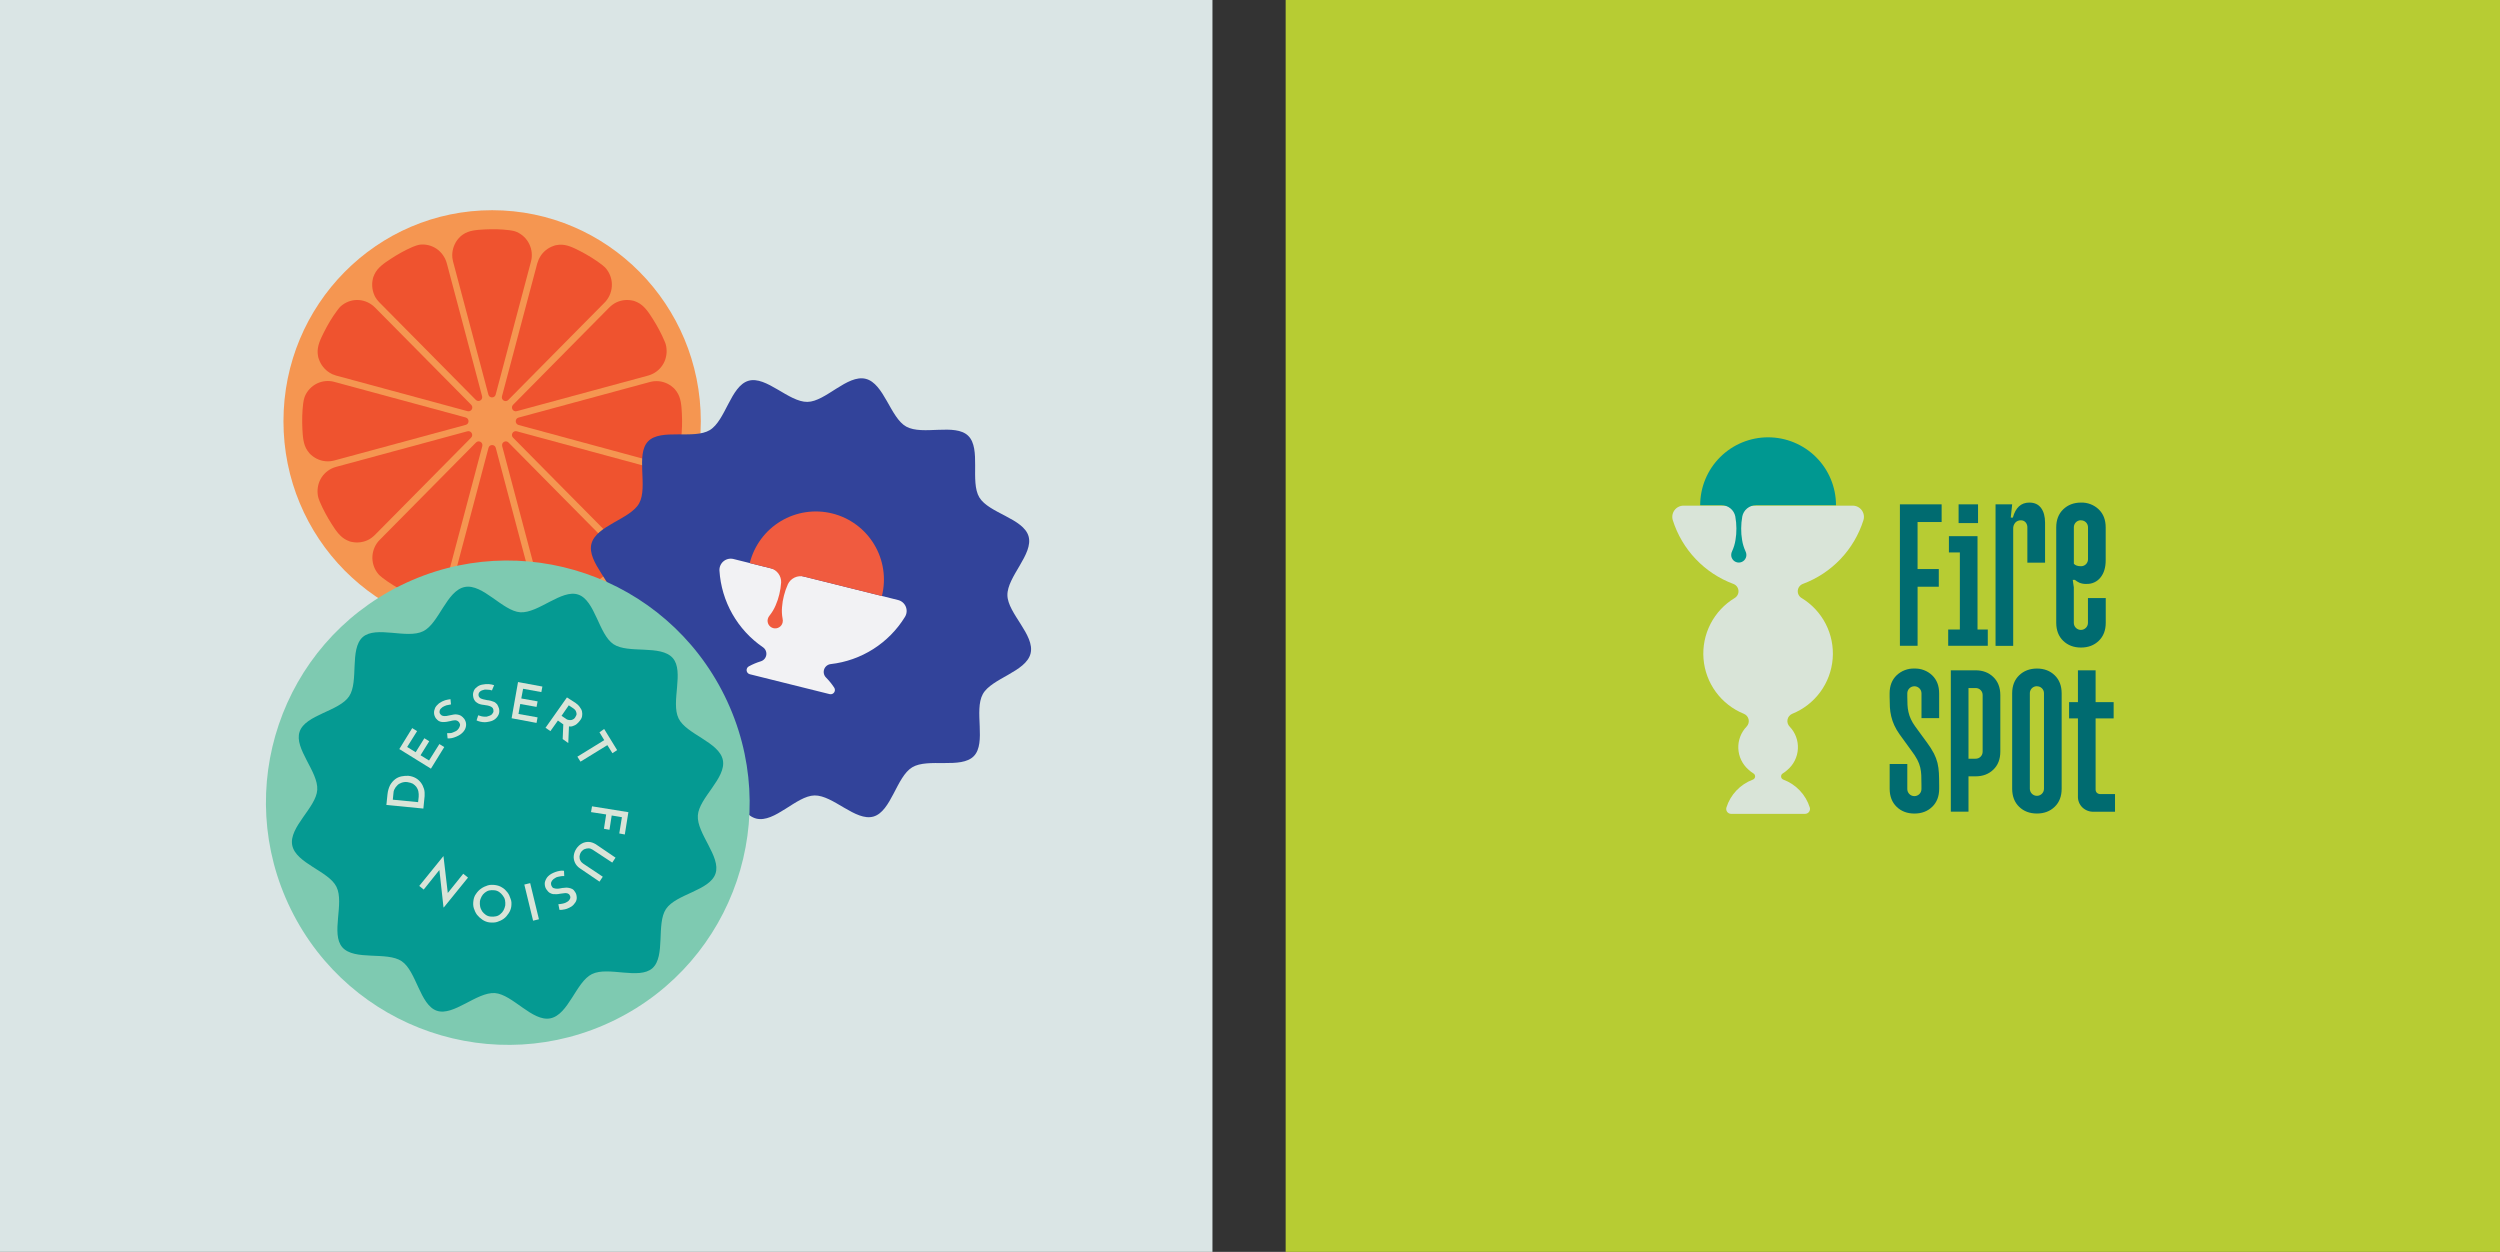 <svg width="1332" height="667" viewBox="0 0 1332 667" fill="none" xmlns="http://www.w3.org/2000/svg">
<rect x="0" y="0" width="1332" height="667" fill="#333333" stroke="none"/>
<rect width="646" height="667" fill="#DAE5E5"/>
<g opacity="0.984">
<path d="M262.21 336.864C323.612 336.864 373.388 286.526 373.388 224.432C373.388 162.337 323.612 112 262.21 112C200.807 112 151.031 162.337 151.031 224.432C151.031 286.526 200.807 336.864 262.21 336.864Z" fill="#F6944E"/>
<path d="M219.869 131.546C215.766 133.313 211.834 135.535 208.073 137.985C204.825 140.151 201.235 142.487 199.526 146.134C199.127 147.046 198.671 148.072 198.557 149.041C197.93 152.175 198.443 155.537 199.982 158.329C200.209 158.728 200.494 159.184 200.779 159.526C200.722 159.583 202.204 161.178 202.204 161.178L223.801 183.004L253.491 213.035C254.972 214.517 257.366 213.092 256.853 211.097L245.969 170.068L238.048 140.265C237.193 137.131 235.255 134.395 232.634 132.572C230.013 130.805 226.879 130.007 223.744 130.349C222.377 130.577 221.123 131.033 219.869 131.546Z" fill="#F0502C"/>
<path d="M354.013 181.636C352.246 177.476 350.081 173.487 347.687 169.726C345.579 166.421 343.242 162.774 339.595 161.064C338.74 160.665 337.715 160.209 336.746 160.095C333.612 159.469 330.307 159.982 327.514 161.577C327.115 161.805 326.717 162.09 326.318 162.375C326.261 162.318 324.665 163.799 324.665 163.799L303.068 185.625L273.378 215.656C271.897 217.138 273.321 219.588 275.316 219.075L315.889 208.077L345.351 200.099C348.428 199.244 351.163 197.307 352.93 194.629C354.696 192.007 355.437 188.759 355.095 185.625C354.981 184.143 354.582 182.89 354.013 181.636Z" fill="#F0502C"/>
<path d="M304.549 317.261C308.652 315.494 312.584 313.272 316.345 310.822C319.593 308.656 323.184 306.32 324.893 302.673C325.292 301.761 325.748 300.735 325.862 299.766C326.489 296.632 325.976 293.27 324.437 290.478C324.209 290.079 323.924 289.623 323.639 289.281C323.696 289.224 322.215 287.629 322.215 287.629L300.617 265.803L270.928 235.772C269.446 234.29 267.053 235.715 267.566 237.709L278.45 278.739L286.371 308.542C287.226 311.676 289.163 314.412 291.785 316.235C294.406 318.002 297.54 318.799 300.674 318.458C302.042 318.23 303.296 317.774 304.549 317.261Z" fill="#F0502C"/>
<path d="M170.349 267.228C172.116 271.388 174.281 275.377 176.674 279.138C178.783 282.443 181.119 286.09 184.766 287.8C185.621 288.198 186.647 288.654 187.616 288.768C190.75 289.395 194.055 288.882 196.847 287.287C197.246 287.059 197.645 286.774 198.044 286.489C198.101 286.546 199.696 285.064 199.696 285.064L221.294 263.239L250.983 233.208C252.465 231.726 251.04 229.276 249.046 229.788L208.472 240.787L179.011 248.765C175.934 249.619 173.198 251.557 171.432 254.235C169.665 256.856 168.924 260.105 169.266 263.239C169.38 264.663 169.836 265.974 170.349 267.228Z" fill="#F0502C"/>
<path d="M179.638 165.452C176.96 169.042 174.623 172.974 172.629 176.963C170.862 180.496 168.925 184.314 169.267 188.36C169.381 189.329 169.495 190.412 169.893 191.323C170.919 194.401 173.028 197.022 175.763 198.675C176.162 198.903 176.618 199.13 177.017 199.358C177.017 199.415 179.068 200.099 179.068 200.099L208.529 208.077L249.103 219.075C251.097 219.588 252.522 217.138 251.04 215.656L221.351 185.625L199.754 163.8C197.474 161.52 194.454 160.096 191.263 159.868C188.129 159.64 184.995 160.551 182.487 162.432C181.291 163.287 180.436 164.312 179.638 165.452Z" fill="#F0502C"/>
<path d="M320.562 140.949C317.029 138.27 313.154 135.877 309.165 133.825C305.689 132.059 301.928 130.064 297.882 130.406C296.914 130.52 295.831 130.634 294.919 131.033C291.899 132.059 289.277 134.167 287.682 136.96C287.454 137.358 287.226 137.814 286.998 138.27C286.941 138.27 286.257 140.322 286.257 140.322L278.336 170.125L267.452 211.154C266.939 213.149 269.333 214.573 270.814 213.092L300.504 183.061L322.101 161.235C324.38 158.956 325.748 155.879 325.976 152.631C326.204 149.496 325.292 146.305 323.412 143.741C322.671 142.658 321.645 141.746 320.562 140.949Z" fill="#F0502C"/>
<path d="M344.781 283.412C347.459 279.822 349.796 275.89 351.79 271.901C353.557 268.368 355.494 264.55 355.152 260.504C355.038 259.535 354.924 258.452 354.525 257.54C353.5 254.463 351.391 251.842 348.656 250.189C348.257 249.961 347.801 249.733 347.402 249.505C347.402 249.448 345.351 248.765 345.351 248.765L315.889 240.787L275.316 229.788C273.321 229.276 271.897 231.726 273.378 233.208L303.068 263.239L324.665 285.064C326.945 287.344 329.965 288.768 333.156 288.996C336.29 289.224 339.424 288.312 341.932 286.432C343.071 285.52 343.983 284.494 344.781 283.412Z" fill="#F0502C"/>
<path d="M203.856 307.915C207.389 310.594 211.264 312.987 215.253 315.038C218.729 316.805 222.49 318.799 226.536 318.458C227.505 318.344 228.588 318.23 229.5 317.831C232.52 316.805 235.141 314.697 236.737 311.904C236.965 311.505 237.193 311.049 237.42 310.594C237.477 310.594 238.161 308.542 238.161 308.542L246.082 278.739L256.966 237.709C257.479 235.715 255.086 234.29 253.604 235.772L223.915 265.803L202.318 287.629C200.038 289.908 198.671 292.985 198.443 296.233C198.215 299.367 199.126 302.559 201.007 305.123C201.748 306.206 202.773 307.06 203.856 307.915Z" fill="#F0502C"/>
<path d="M271.441 122.656C266.996 122.086 262.494 122.029 258.049 122.257C254.174 122.485 249.9 122.656 246.595 124.993C245.797 125.563 244.943 126.246 244.316 127.044C242.207 129.438 241.011 132.629 240.954 135.82C240.954 136.276 240.954 136.789 241.011 137.245C240.954 137.301 241.41 139.41 241.41 139.41L249.33 169.213L260.215 210.243C260.728 212.237 263.577 212.237 264.09 210.243L274.974 169.213L282.895 139.41C283.75 136.276 283.408 132.914 281.983 130.007C280.615 127.158 278.222 124.879 275.373 123.625C274.119 123.055 272.808 122.827 271.441 122.656Z" fill="#F0502C"/>
<path d="M362.903 233.777C363.415 229.333 363.529 224.774 363.301 220.272C363.073 216.34 362.903 212.009 360.566 208.704C359.996 207.906 359.312 206.994 358.572 206.425C356.178 204.316 353.044 203.062 349.853 203.062C349.397 203.062 348.884 203.062 348.428 203.119C348.371 203.062 346.32 203.518 346.32 203.518L316.858 211.496L276.285 222.494C274.29 223.007 274.29 225.856 276.285 226.426L316.858 237.425L346.32 245.402C349.397 246.257 352.759 245.915 355.608 244.491C358.401 243.123 360.68 240.73 361.934 237.823C362.447 236.456 362.732 235.145 362.903 233.777Z" fill="#F0502C"/>
<path d="M252.921 326.208C257.366 326.777 261.867 326.834 266.312 326.606C270.187 326.379 274.461 326.208 277.766 323.871C278.564 323.301 279.419 322.618 280.046 321.82C282.154 319.426 283.351 316.235 283.408 313.044C283.408 312.588 283.408 312.075 283.351 311.619C283.408 311.562 282.952 309.454 282.952 309.454L275.031 279.651L264.147 238.621C263.634 236.627 260.785 236.627 260.272 238.621L249.388 279.651L241.467 309.454C240.612 312.588 240.954 315.95 242.378 318.857C243.746 321.706 246.139 323.985 248.989 325.239C250.299 325.752 251.61 326.037 252.921 326.208Z" fill="#F0502C"/>
<path d="M161.516 215.086C161.003 219.531 160.889 224.09 161.117 228.592C161.345 232.524 161.516 236.855 163.853 240.16C164.422 240.958 165.106 241.869 165.847 242.439C168.24 244.548 171.375 245.801 174.566 245.801C175.022 245.801 175.535 245.801 175.99 245.744C176.047 245.801 178.099 245.345 178.099 245.345L207.56 237.368L248.134 226.369C250.128 225.856 250.128 223.007 248.134 222.437L207.56 211.439L178.099 203.461C175.022 202.607 171.66 202.948 168.81 204.373C166.018 205.741 163.739 208.134 162.485 211.04C161.972 212.351 161.687 213.719 161.516 215.086Z" fill="#F0502C"/>
</g>
<g clip-path="url(#clip0_75_2351)">
<path d="M549.086 348.18C546.646 357.972 528.312 361.367 523.652 369.797C518.822 378.561 525.638 395.832 518.874 402.841C512.111 409.85 494.426 403.749 486.032 408.812C477.637 413.875 474.881 432.315 465.393 435.057C455.904 437.799 443.872 423.636 433.96 423.813C424.326 423.982 412.723 438.59 402.944 436.143C393.165 433.695 389.773 415.35 381.335 410.678C372.573 405.837 355.292 412.606 348.296 405.835C341.3 399.063 347.435 381.376 342.38 372.95C337.324 364.525 318.897 361.76 316.147 352.259C313.398 342.758 327.599 330.747 327.415 320.821C327.277 311.195 312.658 299.59 315.098 289.798C317.538 280.006 335.883 276.613 340.531 268.18C345.362 259.416 338.546 242.145 345.307 235.147C352.068 228.148 369.758 234.229 378.163 229.168C386.568 224.108 389.314 205.664 398.778 202.884C408.243 200.103 420.296 214.315 430.211 214.127C439.855 214.005 451.458 199.397 461.25 201.837C471.042 204.277 474.411 222.627 482.839 227.297C491.598 232.148 508.882 225.369 515.873 232.205C522.863 239.042 516.739 256.643 521.794 265.024C526.849 273.406 545.287 276.217 548.013 285.723C550.739 295.23 536.571 307.239 536.746 317.161C536.905 326.792 551.52 338.409 549.086 348.18Z" fill="#32439A"/>
<path d="M406.496 344.857C407.148 345.301 407.661 345.92 407.978 346.642C408.295 347.364 408.402 348.161 408.287 348.941C408.173 349.721 407.841 350.453 407.33 351.053C406.819 351.654 406.149 352.098 405.397 352.336C403.152 353.021 400.983 353.936 398.924 355.065C398.537 355.288 398.223 355.621 398.024 356.021C397.825 356.422 397.749 356.873 397.805 357.316C397.862 357.76 398.048 358.177 398.341 358.516C398.634 358.854 399.02 359.098 399.452 359.217L442.04 369.829C442.483 369.937 442.949 369.909 443.376 369.748C443.804 369.587 444.172 369.301 444.434 368.927C444.696 368.553 444.839 368.108 444.844 367.652C444.85 367.195 444.717 366.748 444.464 366.368C443.186 364.418 441.712 362.603 440.065 360.952C439.516 360.389 439.136 359.683 438.968 358.914C438.8 358.146 438.85 357.346 439.113 356.605C439.376 355.863 439.842 355.21 440.457 354.72C441.072 354.23 441.812 353.921 442.593 353.83C450.665 352.915 458.422 350.175 465.278 345.818C472.134 341.46 477.909 335.6 482.164 328.68C482.66 327.876 482.96 326.966 483.039 326.024C483.118 325.083 482.973 324.136 482.617 323.26C482.262 322.385 481.704 321.606 480.99 320.987C480.277 320.367 479.427 319.925 478.51 319.696L390.779 297.835C389.862 297.608 388.904 297.6 387.983 297.812C387.062 298.024 386.204 298.45 385.478 299.055C384.752 299.661 384.179 300.429 383.806 301.297C383.432 302.165 383.268 303.109 383.327 304.052C383.837 312.166 386.189 320.058 390.203 327.128C394.218 334.198 399.79 340.261 406.496 344.857Z" fill="#F2F2F4"/>
<path d="M428.412 307.223L469.884 317.557C472.211 308.22 470.733 298.341 465.776 290.094C460.819 281.847 452.788 275.906 443.451 273.58C434.114 271.253 424.235 272.731 415.988 277.688C407.741 282.645 401.8 290.675 399.474 300.012L410.507 302.762C412.188 303.183 413.673 304.173 414.709 305.563C415.745 306.954 416.269 308.659 416.192 310.392L416.177 310.454C416.037 312.547 415.716 314.624 415.217 316.661C414.737 318.701 414.07 320.693 413.225 322.611C412.415 324.513 411.352 326.297 410.065 327.915C409.59 328.441 409.253 329.076 409.083 329.764C408.823 330.809 408.988 331.915 409.543 332.838C410.099 333.762 410.998 334.427 412.043 334.688C413.089 334.948 414.195 334.783 415.118 334.228C416.041 333.673 416.707 332.773 416.967 331.728C417.14 331.041 417.14 330.322 416.968 329.635C416.585 327.603 416.484 325.528 416.666 323.468C416.814 321.377 417.16 319.305 417.699 317.279C418.209 315.245 418.9 313.26 419.764 311.348L419.779 311.285C420.527 309.715 421.795 308.452 423.369 307.711C424.943 306.97 426.725 306.798 428.412 307.223Z" fill="#F05B3F"/>
</g>
<path d="M327.576 543.469C391.386 512.047 417.586 434.733 386.095 370.785C354.605 306.837 277.348 280.47 213.538 311.892C149.728 343.315 123.528 420.628 155.019 484.576C186.509 548.524 263.766 574.892 327.576 543.469Z" fill="#7ECAB1"/>
<path d="M385.144 404.981C387.042 414.552 372.374 425.134 371.812 434.482C371.168 444.131 384.269 456.453 381.22 465.441C378.199 474.566 360.209 476.287 354.839 484.315C349.578 492.179 354.716 509.491 347.599 515.876C340.454 522.125 324.065 514.718 315.393 518.995C306.967 523.082 302.92 540.653 293.213 542.578C283.642 544.476 273.06 529.807 263.685 529.109C254.036 528.465 241.578 541.593 232.726 538.517C223.737 535.469 221.853 517.369 213.989 512.108C206.124 506.847 188.813 511.986 182.4 504.732C176.152 497.587 183.559 481.198 179.281 472.525C175.194 464.1 157.624 460.053 155.699 450.346C153.801 440.775 168.469 430.193 169.031 420.845C169.675 411.196 156.574 398.874 159.623 389.886C162.644 380.76 180.634 379.04 186.004 371.012C191.265 363.148 186.127 345.836 193.244 339.451C200.389 333.202 216.778 340.609 225.451 336.331C233.876 332.245 237.923 314.674 247.63 312.749C257.201 310.851 267.783 325.52 277.158 326.218C286.807 326.862 299.266 313.734 308.117 316.81C317.106 319.858 318.99 337.958 326.855 343.219C334.719 348.48 352.03 343.341 358.443 350.595C364.691 357.74 357.284 374.129 361.562 382.802C365.649 391.227 383.246 395.411 385.144 404.981Z" fill="#059A92"/>
<path d="M225.573 430.803L205.867 428.886L206.45 423.228C206.644 421.342 207.166 419.676 207.879 418.255C208.62 416.972 209.551 415.934 210.536 415.171C211.521 414.407 212.697 413.889 213.928 413.645C215.158 413.401 216.416 413.294 217.564 413.35C219.013 413.489 220.379 413.929 221.498 414.559C222.618 415.19 223.492 416.011 224.255 416.997C225.019 417.982 225.537 419.158 225.918 420.362C226.298 421.565 226.269 422.85 226.239 424.134L225.573 430.803ZM222.763 427.382L223.068 424.621C223.151 423.61 223.098 422.626 222.908 421.669C222.719 420.712 222.283 419.946 221.874 419.316C221.301 418.577 220.782 418.112 219.963 417.564C219.171 417.153 218.269 416.905 217.094 416.712C215.919 416.519 214.825 416.736 213.895 417.062C212.965 417.389 212.199 417.825 211.624 418.507C211.022 419.053 210.583 419.708 210.172 420.5C209.761 421.292 209.623 422.03 209.622 422.741L209.288 426.075L222.763 427.382Z" fill="#D9E4D8"/>
<path d="M212.749 399.101L219.628 387.932L222.222 389.549L216.933 397.987L221.466 400.782L226.098 393.327L228.692 394.944L224.061 402.399L228.594 405.195L234.102 396.429L236.697 398.046L229.598 409.543L212.749 399.101Z" fill="#D9E4D8"/>
<path d="M240.287 375.308C239.466 375.471 238.646 375.634 237.826 375.796C237.032 376.096 236.376 376.368 235.746 376.777C235.007 377.35 234.405 377.896 234.267 378.634C234.129 379.371 234.101 379.945 234.647 380.548C235.029 381.04 235.357 381.26 235.958 381.425C236.559 381.589 237.106 381.481 237.816 381.482C238.5 381.347 239.184 381.211 239.867 381.075C240.551 380.94 241.098 380.831 241.781 380.696C242.465 380.56 243.039 380.588 243.777 380.726C244.351 380.755 244.979 381.056 245.607 381.358C246.263 381.796 246.781 382.262 247.354 383.001C247.954 383.877 248.281 384.807 248.334 385.791C248.387 386.775 248.166 387.813 247.646 388.769C247.125 389.725 246.303 390.599 245.181 391.389C244.552 391.798 243.786 392.235 242.992 392.534C242.199 392.833 241.543 393.106 240.722 393.268C239.902 393.431 239.191 393.43 238.481 393.429L238.212 390.64C238.786 390.668 239.333 390.56 239.907 390.588C240.481 390.617 241.137 390.344 241.657 390.099C242.177 389.854 242.696 389.609 243.216 389.363C243.709 388.982 244.065 388.627 244.394 388.135C244.722 387.644 244.915 387.179 245.08 386.578C245.244 385.977 244.999 385.457 244.59 384.828C244.208 384.335 243.881 384.116 243.416 383.924C242.952 383.732 242.378 383.704 241.831 383.812C241.284 383.921 240.573 383.919 240.054 384.165C239.37 384.3 238.823 384.409 238.003 384.571C237.319 384.707 236.608 384.706 235.898 384.705C235.187 384.704 234.586 384.539 233.958 384.237C233.329 383.935 232.784 383.333 232.238 382.731C231.638 381.855 231.311 380.925 231.258 379.941C231.205 378.957 231.453 378.055 231.837 377.126C232.358 376.17 233.07 375.461 233.918 374.724C235.04 373.933 236.08 373.443 237.146 373.089C238.076 372.763 239.061 372.709 240.018 372.52L240.287 375.308Z" fill="#D9E4D8"/>
<path d="M262.112 367.853C261.347 367.579 260.473 367.468 259.762 367.467C258.887 367.356 258.177 367.355 257.52 367.627C256.563 367.817 255.934 368.226 255.468 368.745C255.003 369.263 254.865 370.001 255 370.685C255.109 371.232 255.464 371.588 255.819 371.944C256.31 372.272 256.911 372.437 257.512 372.602C258.113 372.767 258.851 372.905 259.589 373.043C260.163 373.071 260.901 373.209 261.502 373.374C262.103 373.539 262.731 373.841 263.333 374.006C263.961 374.308 264.343 374.8 264.861 375.266C265.27 375.895 265.543 376.552 265.869 377.482C266.086 378.575 266.112 379.423 265.755 380.488C265.371 381.417 264.823 382.236 263.974 382.973C263.126 383.71 262.086 384.2 260.719 384.471C259.899 384.634 259.078 384.797 258.367 384.795C257.52 384.821 256.782 384.684 256.044 384.546C255.307 384.408 254.542 384.133 253.913 383.832L254.792 381.099C255.257 381.291 255.858 381.456 256.459 381.621C257.06 381.786 257.634 381.815 258.208 381.843C258.782 381.871 259.356 381.899 259.876 381.654C260.423 381.546 260.943 381.301 261.462 381.055C261.982 380.81 262.311 380.319 262.64 379.827C262.969 379.336 262.997 378.762 262.861 378.078C262.753 377.531 262.535 377.148 262.043 376.819C261.688 376.463 261.087 376.298 260.623 376.106C260.022 375.941 259.421 375.776 258.847 375.748C258.246 375.583 257.535 375.582 256.797 375.444C256.059 375.306 255.458 375.141 254.83 374.84C254.202 374.538 253.683 374.072 253.164 373.607C252.782 373.114 252.346 372.348 252.184 371.528C251.967 370.434 251.914 369.45 252.298 368.521C252.545 367.619 253.093 366.8 253.969 366.2C254.681 365.491 255.72 365 256.814 364.783C258.181 364.512 259.439 364.405 260.45 364.488C261.461 364.572 262.5 364.792 263.265 365.067L262.112 367.853Z" fill="#D9E4D8"/>
<path d="M276.006 363.393L288.987 365.792L288.435 368.743L278.706 366.978L277.741 372.143L286.432 373.688L285.88 376.639L277.19 375.094L276.252 380.396L286.418 382.216L285.867 385.168L272.585 382.686L276.006 363.393Z" fill="#D9E4D8"/>
<path d="M306.795 374.622C307.641 375.307 308.487 375.992 308.924 376.758C309.496 377.497 309.933 378.263 310.095 379.083C310.258 379.903 310.284 380.751 310.146 381.489C310.035 382.363 309.624 383.155 308.939 384.002C308.501 384.657 307.899 385.203 307.296 385.749C306.694 386.294 305.901 386.594 305.108 386.893C304.314 387.193 303.44 387.082 302.565 386.971C301.664 386.724 300.598 386.366 299.588 385.572L297.267 383.901L293.267 389.526L290.646 387.772L302.071 371.58L306.795 374.622ZM303.168 386.425L302.77 395.883L299.793 393.773L300.191 384.316L303.168 386.425ZM301.478 382.924C301.997 383.389 302.598 383.554 303.035 383.61C303.473 383.665 304.047 383.693 304.457 383.612C304.867 383.53 305.25 383.312 305.633 383.094C306.016 382.876 306.235 382.549 306.455 382.221C306.674 381.893 306.756 381.593 306.975 381.265C307.195 380.937 307.25 380.5 307.169 380.09C307.087 379.68 307.006 379.27 306.761 378.75C306.543 378.367 306.161 377.874 305.505 377.436L303.048 375.792L299.185 381.389L301.478 382.924Z" fill="#D9E4D8"/>
<path d="M321.89 388.396L328.815 399.67L326.298 401.306L323.598 397.01L309.288 405.816L307.624 403.162L321.935 394.355L319.4 390.169L321.89 388.396Z" fill="#D9E4D8"/>
<path d="M334.803 432.728L332.897 444.616L329.946 444.065L331.354 435.401L325.916 434.491L324.728 442.115L321.777 441.564L322.964 433.939L314.902 432.696L315.427 429.608L334.803 432.728Z" fill="#D9E4D8"/>
<path d="M315.745 452.707C315.09 452.269 314.325 451.994 313.614 451.993C312.903 451.992 312.083 452.154 311.427 452.427C310.77 452.699 310.168 453.245 309.593 453.927C309.154 454.583 308.88 455.348 308.769 456.222C308.768 456.933 308.794 457.78 309.203 458.41C309.475 459.066 310.021 459.668 310.676 460.107L321.162 467.122L319.408 469.743L308.895 462.592C307.749 461.824 306.821 460.729 306.303 459.553C305.786 458.377 305.542 457.146 305.708 455.834C305.874 454.523 306.341 453.293 307.108 452.146C307.875 451 308.834 450.099 309.983 449.445C311.132 448.791 312.362 448.547 313.647 448.576C314.932 448.605 316.161 449.072 317.445 449.812L327.957 456.964L326.204 459.585L315.745 452.707Z" fill="#D9E4D8"/>
<path d="M297.493 481.763C298.34 481.737 299.16 481.574 299.981 481.411C300.801 481.249 301.458 480.976 302.087 480.567C302.99 480.104 303.428 479.449 303.73 478.821C304.032 478.192 303.896 477.509 303.487 476.879C303.242 476.36 302.777 476.167 302.313 475.975C301.712 475.81 301.138 475.782 300.454 475.918C299.771 476.053 299.06 476.052 298.376 476.188C297.693 476.323 297.146 476.432 296.435 476.431C295.724 476.43 295.15 476.401 294.576 476.373C293.975 476.208 293.374 476.043 292.719 475.605C292.063 475.166 291.654 474.537 291.082 473.798C290.482 472.922 290.292 471.965 290.239 470.981C290.186 469.997 290.57 469.068 291.091 468.112C291.612 467.156 292.57 466.256 293.719 465.601C294.485 465.165 295.141 464.893 295.935 464.594C296.728 464.294 297.412 464.159 298.232 463.996C299.052 463.833 299.763 463.834 300.501 463.972L300.633 466.788C300.059 466.76 299.485 466.731 298.938 466.84C298.391 466.948 297.708 467.084 297.161 467.192C296.614 467.301 296.094 467.546 295.601 467.928C295.082 468.173 294.726 468.528 294.26 469.047C293.931 469.538 293.602 470.03 293.574 470.604C293.546 471.178 293.654 471.724 294.063 472.354C294.309 472.874 294.8 473.202 295.237 473.258C295.702 473.45 296.276 473.478 296.85 473.506C297.424 473.535 298.107 473.399 298.654 473.291C299.338 473.155 299.885 473.047 300.732 473.021C301.416 472.885 302.127 472.886 302.864 473.024C303.602 473.162 304.203 473.327 304.832 473.629C305.46 473.93 306.006 474.532 306.442 475.299C307.042 476.174 307.232 477.131 307.285 478.116C307.338 479.1 307.09 480.001 306.542 480.821C305.994 481.64 305.309 482.486 304.297 483.113C303.148 483.767 301.972 484.285 301.015 484.475C300.058 484.664 299.1 484.854 298.089 484.771L297.493 481.763Z" fill="#D9E4D8"/>
<path d="M287.147 489.783L284.03 490.543L279.359 471.291L282.476 470.531L287.147 489.783Z" fill="#D9E4D8"/>
<path d="M272.425 482.898C272.259 484.21 271.792 485.439 271.025 486.586C270.258 487.733 269.463 488.743 268.341 489.534C267.219 490.325 266.043 490.842 264.84 491.223C263.636 491.604 262.215 491.602 260.766 491.463C259.454 491.296 258.225 490.83 257.078 490.062C255.931 489.295 255.058 488.474 254.13 487.379C253.339 486.257 252.822 485.081 252.441 483.877C252.033 482.537 252.063 481.252 252.229 479.941C252.395 478.629 252.834 477.263 253.629 476.253C254.396 475.106 255.217 474.232 256.339 473.441C257.462 472.65 258.638 472.133 259.841 471.752C261.045 471.371 262.466 471.374 263.778 471.54C265.09 471.706 266.456 472.145 267.603 472.913C268.722 473.543 269.623 474.501 270.387 475.487C271.151 476.472 271.668 477.648 272.076 478.988C272.593 480.165 272.564 481.449 272.425 482.898ZM269.2 482.401C269.284 481.389 269.258 480.542 269.068 479.585C268.878 478.628 268.442 477.862 267.869 477.123C267.296 476.384 266.751 475.782 265.931 475.234C265.112 474.686 264.347 474.411 263.336 474.327C262.461 474.217 261.477 474.27 260.657 474.432C259.837 474.595 259.07 475.031 258.332 475.604C257.593 476.177 257.017 476.859 256.606 477.651C256.195 478.443 255.811 479.372 255.7 480.247C255.616 481.258 255.642 482.106 255.832 483.063C256.022 484.02 256.458 484.786 256.894 485.552C257.467 486.291 258.013 486.893 258.832 487.441C259.651 487.989 260.416 488.264 261.427 488.347C262.302 488.458 263.286 488.405 264.243 488.215C265.2 488.025 265.966 487.589 266.569 487.043C267.308 486.471 267.883 485.788 268.294 484.996C268.705 484.204 268.98 483.439 269.2 482.401Z" fill="#D9E4D8"/>
<path d="M236.275 456.106L238.729 477.076L238.265 476.174L246.811 465.526L249.35 467.581L236.449 483.497L236.286 483.387L233.996 462.526L234.405 463.156L225.749 473.967L223.374 472.022L236.275 456.106Z" fill="#D9E4D8"/>
<rect width="647" height="667" transform="translate(685)" fill="#B7CC33"/>
<path d="M987.115 269.408H896.953C896.02 269.413 895.1 269.636 894.269 270.06C893.437 270.484 892.716 271.096 892.163 271.848C891.61 272.6 891.24 273.471 891.084 274.392C890.928 275.312 890.989 276.256 891.263 277.149C893.705 284.89 897.88 291.972 903.471 297.857C909.061 303.741 915.92 308.274 923.526 311.109C924.266 311.379 924.914 311.852 925.397 312.474C925.879 313.096 926.176 313.842 926.253 314.626C926.33 315.409 926.184 316.199 925.832 316.903C925.48 317.607 924.936 318.198 924.263 318.606C918.759 321.923 914.288 326.707 911.35 332.422C908.412 338.137 907.123 344.558 907.629 350.964C908.135 357.37 910.414 363.509 914.212 368.692C918.01 373.876 923.177 377.899 929.133 380.312C929.768 380.568 930.331 380.976 930.772 381.5C931.214 382.024 931.521 382.648 931.666 383.318C931.811 383.988 931.791 384.683 931.606 385.342C931.421 386.002 931.078 386.607 930.606 387.104C929.114 388.65 927.952 390.483 927.19 392.492C926.428 394.501 926.082 396.644 926.174 398.79C926.265 400.937 926.793 403.042 927.723 404.979C928.654 406.916 929.968 408.643 931.587 410.056C932.395 410.827 933.284 411.509 934.239 412.087C934.535 412.265 934.774 412.522 934.93 412.83C935.086 413.137 935.152 413.482 935.121 413.825C935.089 414.169 934.962 414.496 934.752 414.77C934.543 415.044 934.261 415.254 933.938 415.374C930.614 416.615 927.616 418.597 925.173 421.171C922.73 423.745 920.906 426.842 919.841 430.227C919.72 430.619 919.692 431.033 919.76 431.437C919.828 431.842 919.991 432.224 920.234 432.554C920.477 432.884 920.794 433.152 921.16 433.337C921.526 433.521 921.931 433.617 922.34 433.617H961.747C962.158 433.617 962.563 433.521 962.93 433.336C963.297 433.151 963.615 432.883 963.858 432.552C964.102 432.222 964.265 431.838 964.333 431.434C964.402 431.029 964.374 430.613 964.253 430.221C963.184 426.838 961.36 423.744 958.917 421.171C956.475 418.599 953.479 416.617 950.156 415.374C949.833 415.257 949.55 415.05 949.339 414.779C949.128 414.507 948.998 414.182 948.964 413.84C948.93 413.498 948.993 413.153 949.146 412.845C949.299 412.538 949.536 412.279 949.829 412.1C950.695 411.577 951.506 410.97 952.251 410.287C953.919 408.893 955.282 407.171 956.256 405.228C957.231 403.285 957.795 401.163 957.915 398.993C958.036 396.823 957.709 394.651 956.955 392.612C956.201 390.574 955.036 388.712 953.533 387.142C953.047 386.655 952.688 386.055 952.489 385.395C952.29 384.736 952.256 384.038 952.391 383.363C952.526 382.687 952.825 382.056 953.263 381.524C953.7 380.991 954.261 380.575 954.898 380.312C960.858 377.909 966.031 373.893 969.837 368.716C973.643 363.538 975.933 357.402 976.448 350.997C976.964 344.591 975.685 338.169 972.756 332.449C969.827 326.729 965.363 321.938 959.864 318.613C959.192 318.205 958.648 317.617 958.294 316.915C957.941 316.214 957.792 315.427 957.864 314.644C957.936 313.862 958.227 313.116 958.703 312.491C959.179 311.866 959.821 311.387 960.556 311.109C968.165 308.277 975.028 303.746 980.622 297.861C986.216 291.976 990.394 284.892 992.837 277.149C993.113 276.254 993.175 275.306 993.018 274.383C992.861 273.459 992.489 272.586 991.932 271.833C991.375 271.08 990.649 270.468 989.813 270.047C988.976 269.625 988.052 269.407 987.115 269.408Z" fill="#D9E4D8"/>
<path d="M935.636 269.184H978.221C978.221 259.587 974.409 250.384 967.623 243.598C960.838 236.812 951.634 233 942.038 233C932.441 233 923.237 236.812 916.452 243.598C909.666 250.384 905.854 259.587 905.854 269.184H917.234C918.97 269.18 920.653 269.781 921.994 270.884C923.336 271.987 924.251 273.522 924.583 275.226V275.29C924.954 277.348 925.145 279.434 925.153 281.525C925.183 283.614 925.018 285.701 924.66 287.76C924.339 289.799 923.74 291.785 922.879 293.661C922.548 294.285 922.376 294.98 922.379 295.686C922.379 296.76 922.805 297.79 923.565 298.549C924.324 299.309 925.354 299.736 926.428 299.736C927.503 299.736 928.533 299.309 929.292 298.549C930.051 297.79 930.478 296.76 930.478 295.686C930.481 294.98 930.309 294.285 929.978 293.661C929.12 291.784 928.521 289.798 928.197 287.76C927.842 285.701 927.677 283.614 927.704 281.525C927.712 279.434 927.903 277.348 928.274 275.29V275.226C928.606 273.52 929.524 271.983 930.867 270.88C932.211 269.777 933.898 269.177 935.636 269.184Z" fill="#009891"/>
<path d="M1034.5 268.716V278.135H1021.68V303.189H1032.99V312.608H1021.69V344.07H1012.27V268.716H1034.5Z" fill="#006B70"/>
<path d="M1053.62 285.671V335.407H1059.09V344.07H1038V335.407H1044.21V294.34H1038.38V285.671H1053.62ZM1053.9 268.716V278.699H1043.54V268.716H1053.9Z" fill="#006B70"/>
<path d="M1081.22 267.774C1083.98 267.774 1086.07 268.733 1087.48 270.651C1088.9 272.569 1089.61 275.19 1089.61 278.513V299.8H1080.18V280.993C1080.21 280.014 1079.88 279.058 1079.24 278.308C1078.93 277.947 1078.53 277.662 1078.09 277.474C1077.64 277.287 1077.16 277.202 1076.68 277.225C1076.13 277.207 1075.59 277.307 1075.09 277.518C1074.58 277.729 1074.13 278.047 1073.76 278.449C1072.97 279.361 1072.56 280.544 1072.63 281.749V344.102H1063.23V268.716H1072.08L1071.33 275.765H1072.46C1073.9 270.442 1076.82 267.778 1081.22 267.774Z" fill="#006B70"/>
<path d="M1108.73 267.774C1110.46 267.718 1112.2 268.008 1113.82 268.627C1115.45 269.246 1116.93 270.183 1118.19 271.382C1120.67 273.765 1121.91 276.969 1121.91 280.993V298.512C1121.91 302.356 1120.99 305.419 1119.13 307.7C1118.25 308.808 1117.13 309.694 1115.84 310.286C1114.56 310.878 1113.15 311.16 1111.74 311.109C1110.42 311.181 1109.11 310.963 1107.89 310.468C1107.04 310.065 1106.23 309.559 1105.5 308.963H1104.36L1104.93 312.923V331.851C1104.93 332.85 1105.32 333.808 1106.03 334.515C1106.74 335.221 1107.7 335.618 1108.69 335.618C1109.69 335.618 1110.65 335.221 1111.36 334.515C1112.07 333.808 1112.46 332.85 1112.46 331.851V318.638H1121.94V331.825C1121.94 335.841 1120.7 339.044 1118.22 341.437C1115.73 343.829 1112.58 345.021 1108.75 345.012C1104.91 345.012 1101.75 343.82 1099.28 341.437C1096.81 339.053 1095.57 335.849 1095.56 331.825V280.993C1095.56 276.978 1096.8 273.774 1099.28 271.382C1101.76 268.99 1104.91 267.787 1108.73 267.774ZM1108.73 277.193C1108.23 277.185 1107.73 277.276 1107.27 277.463C1106.81 277.649 1106.39 277.926 1106.04 278.277C1105.69 278.629 1105.41 279.048 1105.22 279.509C1105.04 279.97 1104.94 280.464 1104.95 280.961V300.364C1105.71 301.248 1106.96 301.684 1108.73 301.684C1109.22 301.692 1109.72 301.601 1110.18 301.414C1110.64 301.228 1111.06 300.951 1111.41 300.599C1111.76 300.247 1112.04 299.828 1112.22 299.367C1112.41 298.906 1112.5 298.413 1112.49 297.916V280.993C1112.5 280.496 1112.41 280.003 1112.22 279.542C1112.04 279.081 1111.76 278.662 1111.41 278.31C1111.06 277.958 1110.64 277.681 1110.18 277.495C1109.72 277.308 1109.22 277.217 1108.73 277.226V277.193Z" fill="#006B70"/>
<path d="M1019.99 356.2C1021.73 356.144 1023.46 356.434 1025.09 357.053C1026.72 357.672 1028.2 358.608 1029.46 359.807C1031.94 362.191 1033.18 365.395 1033.18 369.419V382.606H1023.77V369.419C1023.77 368.417 1023.37 367.456 1022.66 366.748C1021.95 366.039 1020.99 365.641 1019.99 365.641C1018.99 365.641 1018.03 366.039 1017.32 366.748C1016.61 367.456 1016.21 368.417 1016.21 369.419V371.303C1016.21 372.806 1016.24 374.22 1016.31 375.544C1016.37 376.838 1016.54 378.125 1016.83 379.389C1017.12 380.685 1017.55 381.948 1018.11 383.157C1018.76 384.553 1019.55 385.88 1020.47 387.117L1026.87 395.876C1028.2 397.65 1029.38 399.524 1030.41 401.483C1031.23 403.082 1031.87 404.772 1032.3 406.519C1032.71 408.282 1032.96 410.079 1033.05 411.889C1033.14 413.772 1033.19 415.938 1033.19 418.386V420.27C1033.19 424.285 1031.95 427.489 1029.47 429.881C1026.99 432.273 1023.84 433.465 1020 433.457C1016.15 433.457 1013 432.265 1010.54 429.881C1008.07 427.498 1006.83 424.294 1006.81 420.27V407.064H1016.21V420.251C1016.19 420.759 1016.27 421.266 1016.45 421.742C1016.63 422.218 1016.91 422.652 1017.26 423.019C1017.61 423.386 1018.04 423.678 1018.5 423.878C1018.97 424.077 1019.47 424.18 1019.98 424.18C1020.49 424.18 1021 424.077 1021.46 423.878C1021.93 423.678 1022.35 423.386 1022.71 423.019C1023.06 422.652 1023.33 422.218 1023.51 421.742C1023.69 421.266 1023.77 420.759 1023.75 420.251V418.367C1023.75 416.297 1023.72 414.522 1023.66 413.048C1023.6 411.635 1023.41 410.23 1023.09 408.851C1022.75 407.464 1022.24 406.122 1021.58 404.853C1020.71 403.217 1019.7 401.657 1018.57 400.188L1012.07 391.217C1010.98 389.696 1010.03 388.071 1009.25 386.367C1008.57 384.865 1008.03 383.303 1007.65 381.702C1007.26 380.078 1007.02 378.422 1006.93 376.755C1006.84 375.032 1006.79 373.193 1006.79 371.245V369.419C1006.79 365.399 1008.03 362.195 1010.52 359.807C1011.78 358.607 1013.26 357.669 1014.89 357.05C1016.52 356.431 1018.25 356.142 1019.99 356.2Z" fill="#006B70"/>
<path d="M1052.58 357.142C1056.43 357.142 1059.58 358.336 1062.05 360.724C1064.52 363.111 1065.76 366.315 1065.77 370.335V400.451C1065.77 404.475 1064.53 407.679 1062.05 410.062C1059.58 412.446 1056.42 413.636 1052.58 413.632H1048.81V432.47H1039.4V357.142H1052.58ZM1048.81 404.238H1052.58C1053.08 404.248 1053.57 404.157 1054.04 403.971C1054.5 403.785 1054.92 403.508 1055.27 403.156C1055.62 402.804 1055.9 402.385 1056.08 401.923C1056.27 401.462 1056.36 400.968 1056.35 400.47V370.354C1056.36 369.857 1056.27 369.363 1056.08 368.901C1055.9 368.44 1055.62 368.021 1055.27 367.669C1054.92 367.317 1054.5 367.04 1054.04 366.854C1053.57 366.668 1053.08 366.577 1052.58 366.587H1048.81V404.238Z" fill="#006B70"/>
<path d="M1085.27 356.2C1089.11 356.2 1092.27 357.394 1094.73 359.782C1097.2 362.17 1098.44 365.373 1098.45 369.393V420.257C1098.45 424.272 1097.21 427.476 1094.73 429.868C1092.25 432.261 1089.09 433.452 1085.27 433.444C1081.42 433.444 1078.27 432.252 1075.8 429.868C1073.34 427.485 1072.1 424.281 1072.08 420.257V369.419C1072.08 365.399 1073.32 362.195 1075.8 359.807C1078.28 357.419 1081.44 356.217 1085.27 356.2ZM1085.27 365.619C1084.77 365.609 1084.28 365.7 1083.81 365.886C1083.35 366.072 1082.93 366.349 1082.58 366.701C1082.23 367.053 1081.95 367.472 1081.77 367.934C1081.58 368.395 1081.49 368.889 1081.5 369.387V420.251C1081.5 421.25 1081.9 422.208 1082.6 422.915C1083.31 423.621 1084.27 424.018 1085.27 424.018C1086.27 424.018 1087.22 423.621 1087.93 422.915C1088.64 422.208 1089.03 421.25 1089.03 420.251V369.419C1089.04 368.921 1088.95 368.427 1088.77 367.966C1088.58 367.504 1088.3 367.085 1087.95 366.733C1087.6 366.381 1087.18 366.104 1086.72 365.918C1086.26 365.732 1085.76 365.641 1085.27 365.651V365.619Z" fill="#006B70"/>
<path d="M1116.54 357.142V374.096H1126.15V382.766H1116.54V420.533C1116.51 421.205 1116.73 421.864 1117.18 422.372C1117.46 422.627 1117.78 422.822 1118.14 422.943C1118.5 423.065 1118.88 423.11 1119.25 423.076H1126.88V432.496H1115.6C1114.47 432.542 1113.35 432.361 1112.3 431.965C1111.25 431.568 1110.29 430.965 1109.48 430.189C1108.7 429.424 1108.08 428.506 1107.68 427.492C1107.27 426.478 1107.08 425.392 1107.12 424.3V382.766H1102.41V374.096H1107.12V357.142H1116.54Z" fill="#006B70"/>
<defs>
<clipPath id="clip0_75_2351">
<rect width="241.161" height="241.451" fill="white" transform="translate(344.279 172.69) rotate(13.992)"/>
</clipPath>
</defs>
</svg>
